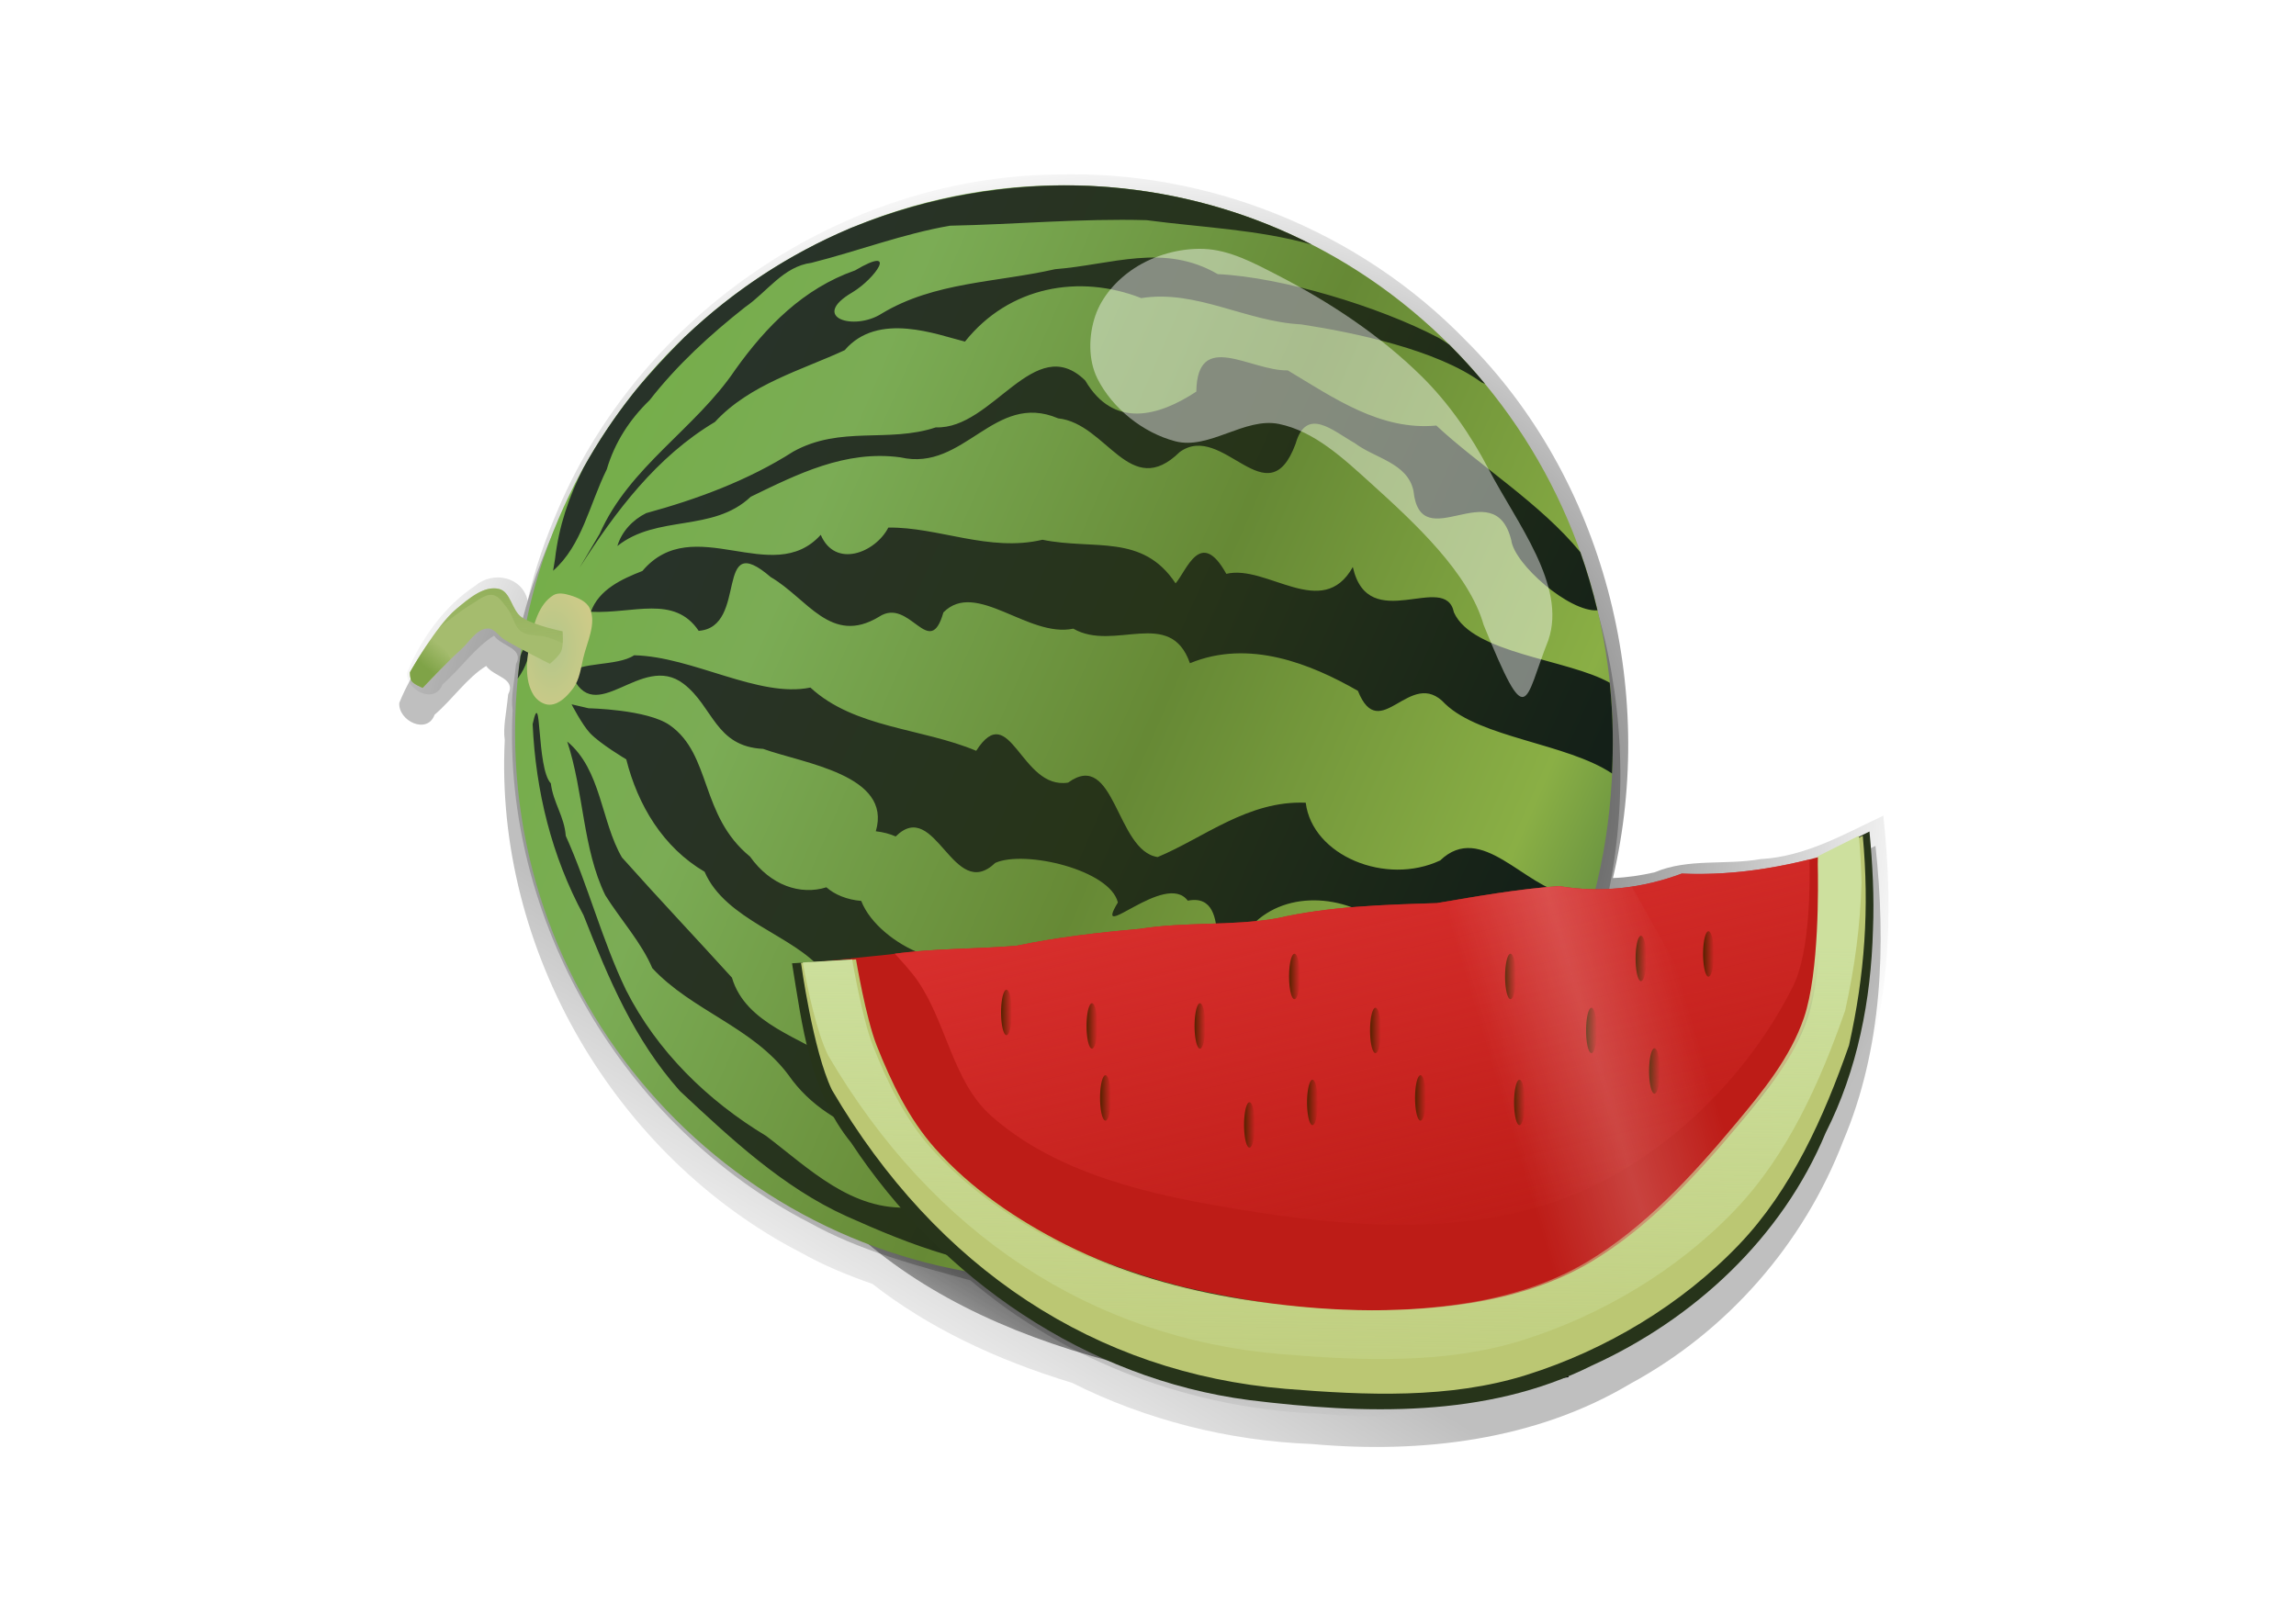 <?xml version="1.0" encoding="UTF-8" standalone="no"?>
<svg
   xmlns:dc="http://purl.org/dc/elements/1.1/"
   xmlns:cc="http://creativecommons.org/ns#"
   xmlns:rdf="http://www.w3.org/1999/02/22-rdf-syntax-ns#"
   xmlns:svg="http://www.w3.org/2000/svg"
   xmlns="http://www.w3.org/2000/svg"
   xmlns:xlink="http://www.w3.org/1999/xlink"
   xmlns:sodipodi="http://sodipodi.sourceforge.net/DTD/sodipodi-0.dtd"
   xmlns:inkscape="http://www.inkscape.org/namespaces/inkscape"
   width="125mm"
   height="88mm"
   viewBox="0 0 125 88"
   version="1.1"
   id="svg10079"
   inkscape:version="1.0.2-2 (e86c870879, 2021-01-15)"
   sodipodi:docname="watermelon.svg">
  <defs
     id="defs10073">
    <linearGradient
       id="cj"
       x1="152.46"
       x2="119.31"
       y1="254.04"
       y2="309.77"
       gradientUnits="userSpaceOnUse"
       xlink:href="#k" />
    <linearGradient
       id="k">
      <stop
         offset="0"
         id="stop290" />
      <stop
         stop-opacity="0"
         offset="1"
         id="stop292" />
    </linearGradient>
    <filter
       id="ej">
      <feGaussianBlur
         stdDeviation="4.54"
         id="feGaussianBlur77" />
    </filter>
    <linearGradient
       id="ci"
       x1="154.22"
       x2="121.07"
       y1="247.31"
       y2="303.04"
       gradientUnits="userSpaceOnUse"
       xlink:href="#k" />
    <filter
       id="em">
      <feGaussianBlur
         stdDeviation="1.743"
         id="feGaussianBlur80" />
    </filter>
    <radialGradient
       id="bi"
       cx="555.52"
       cy="173.93"
       r="164.59"
       gradientTransform="matrix(1.061,0,0,0.881,-414.24,16.112)"
       gradientUnits="userSpaceOnUse"
       xlink:href="#k" />
    <filter
       id="ep">
      <feGaussianBlur
         stdDeviation="3.027"
         id="feGaussianBlur83" />
    </filter>
    <linearGradient
       id="ch"
       x1="-62.509"
       x2="-193.13"
       y1="60.141"
       y2="359.12"
       gradientTransform="matrix(0,-0.857,0.857,0,-9.817,57.069)"
       gradientUnits="userSpaceOnUse">
      <stop
         stop-color="#75ae49"
         offset="0"
         id="stop354" />
      <stop
         stop-color="#7bac55"
         offset=".187"
         id="stop356" />
      <stop
         stop-color="#668935"
         offset=".502"
         id="stop358" />
      <stop
         stop-color="#8aaf45"
         offset=".805"
         id="stop360" />
      <stop
         stop-color="#3c6c3a"
         offset="1"
         id="stop362" />
    </linearGradient>
    <linearGradient
       id="cg"
       x1="81.42"
       x2="184.55"
       y1="308.08"
       y2="75.708"
       gradientTransform="matrix(0,-0.857,0.857,0,-10.64,304.88)"
       gradientUnits="userSpaceOnUse">
      <stop
         stop-color="#121e18"
         offset="0"
         id="stop347" />
      <stop
         stop-color="#273419"
         offset=".5"
         id="stop349" />
      <stop
         stop-color="#283329"
         offset="1"
         id="stop351" />
    </linearGradient>
    <radialGradient
       id="bh"
       cx="196.03"
       cy="61.99"
       r="14.424"
       gradientTransform="matrix(1.971,6.3917e-8,-3.9268e-8,1.211,-190.26,-12.915)"
       gradientUnits="userSpaceOnUse">
      <stop
         stop-color="#b2c689"
         offset="0"
         id="stop502" />
      <stop
         stop-color="#decd87"
         offset="1"
         id="stop504" />
    </radialGradient>
    <linearGradient
       id="cf"
       x1="188.09"
       x2="195.54"
       y1="15.498"
       y2="21.744"
       gradientUnits="userSpaceOnUse"
       xlink:href="#ad" />
    <linearGradient
       id="ad">
      <stop
         stop-color="#7fa347"
         offset="0"
         id="stop365" />
      <stop
         stop-color="#7fa347"
         stop-opacity="0"
         offset="1"
         id="stop367" />
    </linearGradient>
    <linearGradient
       id="ce"
       x1="246.98"
       x2="189.31"
       y1="47.251"
       y2="45.569"
       gradientUnits="userSpaceOnUse"
       xlink:href="#ad" />
    <linearGradient
       id="cd"
       x1="190.47"
       x2="212.07"
       y1="187.16"
       y2="279.73"
       gradientUnits="userSpaceOnUse">
      <stop
         stop-color="#d82f2d"
         offset="0"
         id="stop342" />
      <stop
         stop-color="#d82f2d"
         stop-opacity="0"
         offset="1"
         id="stop344" />
    </linearGradient>
    <linearGradient
       id="i"
       x1="-40.837"
       x2="-38.435"
       gradientUnits="userSpaceOnUse">
      <stop
         stop-color="#520"
         offset="0"
         id="stop337" />
      <stop
         stop-color="#520"
         stop-opacity="0"
         offset="1"
         id="stop339" />
    </linearGradient>
    <linearGradient
       id="linearGradient9918"
       x1="-40.837"
       x2="-38.435"
       gradientUnits="userSpaceOnUse">
      <stop
         stop-color="#520"
         offset="0"
         id="stop9914" />
      <stop
         stop-color="#520"
         stop-opacity="0"
         offset="1"
         id="stop9916" />
    </linearGradient>
    <linearGradient
       id="linearGradient9924"
       x1="-40.837"
       x2="-38.435"
       gradientUnits="userSpaceOnUse">
      <stop
         stop-color="#520"
         offset="0"
         id="stop9920" />
      <stop
         stop-color="#520"
         stop-opacity="0"
         offset="1"
         id="stop9922" />
    </linearGradient>
    <linearGradient
       id="linearGradient9930"
       x1="-40.837"
       x2="-38.435"
       gradientUnits="userSpaceOnUse">
      <stop
         stop-color="#520"
         offset="0"
         id="stop9926" />
      <stop
         stop-color="#520"
         stop-opacity="0"
         offset="1"
         id="stop9928" />
    </linearGradient>
    <linearGradient
       id="linearGradient9936"
       x1="-40.837"
       x2="-38.435"
       gradientUnits="userSpaceOnUse">
      <stop
         stop-color="#520"
         offset="0"
         id="stop9932" />
      <stop
         stop-color="#520"
         stop-opacity="0"
         offset="1"
         id="stop9934" />
    </linearGradient>
    <linearGradient
       id="linearGradient9942"
       x1="-40.837"
       x2="-38.435"
       gradientUnits="userSpaceOnUse">
      <stop
         stop-color="#520"
         offset="0"
         id="stop9938" />
      <stop
         stop-color="#520"
         stop-opacity="0"
         offset="1"
         id="stop9940" />
    </linearGradient>
    <linearGradient
       id="linearGradient9948"
       x1="-40.837"
       x2="-38.435"
       gradientUnits="userSpaceOnUse">
      <stop
         stop-color="#520"
         offset="0"
         id="stop9944" />
      <stop
         stop-color="#520"
         stop-opacity="0"
         offset="1"
         id="stop9946" />
    </linearGradient>
    <linearGradient
       id="linearGradient9954"
       x1="-40.837"
       x2="-38.435"
       gradientUnits="userSpaceOnUse">
      <stop
         stop-color="#520"
         offset="0"
         id="stop9950" />
      <stop
         stop-color="#520"
         stop-opacity="0"
         offset="1"
         id="stop9952" />
    </linearGradient>
    <linearGradient
       id="linearGradient9960"
       x1="-40.837"
       x2="-38.435"
       gradientUnits="userSpaceOnUse">
      <stop
         stop-color="#520"
         offset="0"
         id="stop9956" />
      <stop
         stop-color="#520"
         stop-opacity="0"
         offset="1"
         id="stop9958" />
    </linearGradient>
    <linearGradient
       id="linearGradient9966"
       x1="-40.837"
       x2="-38.435"
       gradientUnits="userSpaceOnUse">
      <stop
         stop-color="#520"
         offset="0"
         id="stop9962" />
      <stop
         stop-color="#520"
         stop-opacity="0"
         offset="1"
         id="stop9964" />
    </linearGradient>
    <linearGradient
       id="linearGradient9972"
       x1="-40.837"
       x2="-38.435"
       gradientUnits="userSpaceOnUse">
      <stop
         stop-color="#520"
         offset="0"
         id="stop9968" />
      <stop
         stop-color="#520"
         stop-opacity="0"
         offset="1"
         id="stop9970" />
    </linearGradient>
    <linearGradient
       id="linearGradient9978"
       x1="-40.837"
       x2="-38.435"
       gradientUnits="userSpaceOnUse">
      <stop
         stop-color="#520"
         offset="0"
         id="stop9974" />
      <stop
         stop-color="#520"
         stop-opacity="0"
         offset="1"
         id="stop9976" />
    </linearGradient>
    <linearGradient
       id="linearGradient9984"
       x1="-40.837"
       x2="-38.435"
       gradientUnits="userSpaceOnUse">
      <stop
         stop-color="#520"
         offset="0"
         id="stop9980" />
      <stop
         stop-color="#520"
         stop-opacity="0"
         offset="1"
         id="stop9982" />
    </linearGradient>
    <linearGradient
       id="linearGradient9990"
       x1="-40.837"
       x2="-38.435"
       gradientUnits="userSpaceOnUse">
      <stop
         stop-color="#520"
         offset="0"
         id="stop9986" />
      <stop
         stop-color="#520"
         stop-opacity="0"
         offset="1"
         id="stop9988" />
    </linearGradient>
    <linearGradient
       id="linearGradient9996"
       x1="-40.837"
       x2="-38.435"
       gradientUnits="userSpaceOnUse">
      <stop
         stop-color="#520"
         offset="0"
         id="stop9992" />
      <stop
         stop-color="#520"
         stop-opacity="0"
         offset="1"
         id="stop9994" />
    </linearGradient>
    <linearGradient
       id="cc"
       x1="250.16"
       x2="293.94"
       y1="225.12"
       y2="212.12"
       gradientUnits="userSpaceOnUse">
      <stop
         stop-color="#fff"
         stop-opacity="0"
         offset="0"
         id="stop330" />
      <stop
         stop-color="#fff"
         stop-opacity=".171"
         offset=".5"
         id="stop332" />
      <stop
         stop-color="#fff"
         stop-opacity="0"
         offset="1"
         id="stop334" />
    </linearGradient>
    <linearGradient
       id="cb"
       x1="200.24"
       x2="197.99"
       y1="200.42"
       y2="337.23"
       gradientUnits="userSpaceOnUse">
      <stop
         stop-color="#cde09e"
         offset="0"
         id="stop325" />
      <stop
         stop-color="#cde09e"
         stop-opacity="0"
         offset="1"
         id="stop327" />
    </linearGradient>
    <filter
       id="en"
       x="-0.208"
       y="-0.2"
       width="1.417"
       height="1.399">
      <feGaussianBlur
         stdDeviation="8.359"
         id="feGaussianBlur171" />
    </filter>
    <linearGradient
       inkscape:collect="always"
       xlink:href="#i"
       id="linearGradient10043"
       gradientUnits="userSpaceOnUse"
       x1="-40.837"
       x2="-38.435" />
    <linearGradient
       inkscape:collect="always"
       xlink:href="#i"
       id="linearGradient10045"
       gradientUnits="userSpaceOnUse"
       x1="-40.837"
       x2="-38.435" />
    <linearGradient
       inkscape:collect="always"
       xlink:href="#i"
       id="linearGradient10047"
       gradientUnits="userSpaceOnUse"
       x1="-40.837"
       x2="-38.435" />
    <linearGradient
       inkscape:collect="always"
       xlink:href="#i"
       id="linearGradient10049"
       gradientUnits="userSpaceOnUse"
       x1="-40.837"
       x2="-38.435" />
    <linearGradient
       inkscape:collect="always"
       xlink:href="#i"
       id="linearGradient10051"
       gradientUnits="userSpaceOnUse"
       x1="-40.837"
       x2="-38.435" />
    <linearGradient
       inkscape:collect="always"
       xlink:href="#i"
       id="linearGradient10053"
       gradientUnits="userSpaceOnUse"
       x1="-40.837"
       x2="-38.435" />
    <linearGradient
       inkscape:collect="always"
       xlink:href="#i"
       id="linearGradient10055"
       gradientUnits="userSpaceOnUse"
       x1="-40.837"
       x2="-38.435" />
    <linearGradient
       inkscape:collect="always"
       xlink:href="#i"
       id="linearGradient10057"
       gradientUnits="userSpaceOnUse"
       x1="-40.837"
       x2="-38.435" />
    <linearGradient
       inkscape:collect="always"
       xlink:href="#i"
       id="linearGradient10059"
       gradientUnits="userSpaceOnUse"
       x1="-40.837"
       x2="-38.435" />
    <linearGradient
       inkscape:collect="always"
       xlink:href="#i"
       id="linearGradient10061"
       gradientUnits="userSpaceOnUse"
       x1="-40.837"
       x2="-38.435" />
    <linearGradient
       inkscape:collect="always"
       xlink:href="#i"
       id="linearGradient10063"
       gradientUnits="userSpaceOnUse"
       x1="-40.837"
       x2="-38.435" />
    <linearGradient
       inkscape:collect="always"
       xlink:href="#i"
       id="linearGradient10065"
       gradientUnits="userSpaceOnUse"
       x1="-40.837"
       x2="-38.435" />
    <linearGradient
       inkscape:collect="always"
       xlink:href="#i"
       id="linearGradient10067"
       gradientUnits="userSpaceOnUse"
       x1="-40.837"
       x2="-38.435" />
    <linearGradient
       inkscape:collect="always"
       xlink:href="#i"
       id="linearGradient10069"
       gradientUnits="userSpaceOnUse"
       x1="-40.837"
       x2="-38.435" />
    <linearGradient
       inkscape:collect="always"
       xlink:href="#i"
       id="linearGradient10071"
       gradientUnits="userSpaceOnUse"
       x1="-40.837"
       x2="-38.435" />
  </defs>
  <sodipodi:namedview
     id="base"
     pagecolor="#ffffff"
     bordercolor="#666666"
     borderopacity="1.0"
     inkscape:pageopacity="0.0"
     inkscape:pageshadow="2"
     inkscape:zoom="0.49497475"
     inkscape:cx="417.41456"
     inkscape:cy="785.69234"
     inkscape:document-units="mm"
     inkscape:current-layer="layer1"
     inkscape:document-rotation="0"
     showgrid="false"
     inkscape:window-width="1267"
     inkscape:window-height="1040"
     inkscape:window-x="26"
     inkscape:window-y="0"
     inkscape:window-maximized="0" />
  <g
     inkscape:label="Layer 1"
     inkscape:groupmode="layer"
     id="layer1">
    <g
       transform="matrix(0.245,0,0,0.245,19.607,1.811)"
       id="g655">
      <path
         d="m 155.98,38.063 c -1.058,0.004 -2.097,0.03 -3.156,0.062 -47.293,0.591 -91.995,30.892 -110.5,74.219 -2.836,6.62 -5.26,13.433 -6.844,20.469 -1.221,-5.329 -7.744,-6.644 -11.656,-3.281 -6.89,4.557 -12.114,11.876 -15.125,19.312 -0.256,4.022 6.208,7.109 7.844,2.625 3.96,-3.383 7.189,-8.208 11.469,-10.844 1.669,2.438 6.747,2.694 4.875,6.344 -0.365,3.985 -1.187,7.374 -0.75,10.125 -2.329,46.656 24.584,92.646 65.875,113.97 5.034,2.822 10.362,5.018 15.812,6.906 12.38,9.656 27.296,16.809 44.375,22 16.474,8.257 34.77,12.894 53.281,13.594 24.251,2.189 49.637,-0.779 70.781,-13.406 21.608,-11.707 38.528,-31.107 47.312,-54 8.709,-20.536 9.538,-43.468 7.156,-65.531 -8.383,3.971 -17.325,9.13 -27.25,9.656 -7.834,1.403 -16.057,-0.231 -23.562,2.938 -3.087,0.702 -6.135,1.164 -9.281,1.281 9.879,-42.066 -1.997,-88.884 -32.719,-119.5 -22.816,-23.529 -55.135,-37.068 -87.938,-36.938 z"
         fill="url(#cj)"
         filter="url(#ej)"
         opacity="0.5"
         id="path589"
         style="fill:url(#cj)" />
      <path
         d="m 95.108,249.6 c 23.122,-0.72 142.71,-4.693 142.71,-4.693 l 30.748,53.809 -47.563,5.128 c -57.151,-4.559 -101.69,-18.956 -125.89,-54.244 z"
         fill="url(#ci)"
         filter="url(#em)"
         id="path591"
         style="fill:url(#ci)" />
      <path
         d="m 154.57,31.394 c -47.293,0.591 -91.995,30.892 -110.5,74.219 -2.836,6.62 -5.26,13.433 -6.844,20.469 -1.221,-5.329 -7.744,-6.644 -11.656,-3.281 -6.89,4.557 -12.114,11.876 -15.125,19.312 -0.256,4.022 6.212,7.106 7.848,2.622 3.96,-3.383 7.185,-8.205 11.464,-10.84 1.669,2.438 6.747,2.694 4.875,6.344 -0.365,3.985 -1.187,7.374 -0.75,10.125 -2.329,46.656 24.584,92.646 65.875,113.97 11.153,6.252 23.792,9.535 35.864,12.857 21.591,18.342 49.327,28.574 77.605,29.643 24.251,2.189 49.643,-0.768 70.787,-13.395 21.608,-11.707 38.522,-31.118 47.307,-54.011 8.709,-20.536 9.538,-43.468 7.156,-65.531 -8.383,3.971 -17.325,9.13 -27.25,9.656 -7.834,1.403 -16.057,-0.231 -23.562,2.938 -3.087,0.702 -6.135,1.164 -9.281,1.281 9.879,-42.066 -1.98,-88.885 -32.702,-119.5 -23.552,-24.288 -57.227,-37.922 -91.11,-36.874 z"
         fill="url(#bi)"
         filter="url(#ep)"
         id="path593"
         style="fill:url(#bi)" />
      <path
         d="m 156.39,33.783 c 67.356,0 120.92,54.481 121.96,121.67 1.164,75.346 -54.603,121.67 -121.96,121.67 -67.357,0 -121.96,-54.473 -121.96,-121.67 0,-67.197 54.603,-121.67 121.96,-121.67 z"
         fill="url(#ch)"
         id="path595"
         style="fill:url(#ch)" />
      <path
         d="m 35.012,143.45 c 4.149,-5.794 1.853,-9.215 0.616,-5.034 -0.234,1.666 -0.45,3.347 -0.616,5.034 z m 3.32,10.121 c 0.677,14.866 4.214,29.324 11.299,42.438 5.594,14.184 11.236,27.668 21.42,39.091 11.19,10.46 22.871,21.438 37.057,27.846 14.216,6.374 29.227,12.3 45.143,11.781 2.413,1.424 5.006,2.084 7.684,2.303 3.231,-0.101 6.419,-0.302 9.585,-0.616 4.319,-0.694 8.666,-1.673 12.718,-1.847 0.026,-0.005 0.054,0.005 0.08,0 1.812,-0.354 3.6,-0.779 5.382,-1.205 2.99,-1.217 3.521,-2.752 -3.454,-1.714 -17.732,-0.401 -36.548,3.156 -53.122,-4.9 -4.482,-1.107 -2.353,-7.603 -9.8,-5.783 -13.059,0.901 -22.552,-8.621 -32.103,-15.878 -12.993,-7.819 -24.22,-18.783 -31.139,-32.424 -5.302,-10.999 -8.454,-23.339 -13.388,-34.272 -0.313,-4.336 -2.781,-7.333 -3.32,-11.674 -3.226,-3.336 -2,-22.359 -4.043,-13.146 z m 4.552,-34.111 c 6.43,-5.633 8.045,-14.695 11.915,-22.518 1.773,-5.983 5.057,-11.069 9.532,-15.396 6.126,-7.846 13.413,-14.518 21.206,-20.67 4.924,-3.386 8.495,-9.044 14.753,-9.853 10.289,-2.591 20.374,-6.463 30.791,-8.247 14.56,-0.293 29.14,-1.639 43.67,-1.232 12.276,1.629 24.761,2.055 36.735,5.435 -0.353,-0.186 -0.716,-0.354 -1.071,-0.535 -0.348,-0.174 -0.694,-0.365 -1.044,-0.535 -0.097,-0.048 -0.198,-0.086 -0.294,-0.134 -12.95,-6.263 -27.202,-10.264 -42.278,-11.54 l -0.241,-0.027 c -0.78,-0.061 -1.548,-0.114 -2.329,-0.161 -0.781,-0.046 -1.574,-0.102 -2.356,-0.134 -17.682,-0.71 -35.538,2.395 -51.943,9.023 -0.281,0.116 -0.577,0.203 -0.857,0.321 -0.056,0.023 -0.105,0.057 -0.161,0.08 -13.649,5.759 -26.027,13.948 -36.601,23.99 -0.023,0.022 -0.058,0.031 -0.08,0.054 l -0.268,0.268 c -3.754,3.773 -7.469,7.745 -10.924,11.942 l -0.589,0.75 c -4.023,5.107 -7.643,10.534 -10.817,16.252 -3.214,6.3 -5.492,13.023 -6.319,20.215 z m 3.133,37.967 c 3.7,11.206 3.406,23.792 8.461,34.165 3.318,5.305 8.088,10.59 10.442,16.199 8.801,9.481 22.305,13.073 30.256,23.749 9.604,13.797 27.236,15.628 41.903,20.992 5.613,3.549 30.294,-1.338 18.796,9.559 -3.528,3.764 17.556,0.286 23.16,0.776 17.536,-1.192 34.993,-4.274 51.997,-8.461 1.461,-1.038 2.903,-2.108 4.311,-3.213 1.16,-1.365 -0.541,-1.42 -5.489,0.83 -10.391,0.013 -21.092,1.584 -31.193,3.641 -9.458,2.897 -19.365,4.371 -25.061,-4.552 -11.26,-4.465 -24.092,-0.986 -35.209,-6.774 -13.17,-1.731 -19.229,-13.305 -32.21,-15.449 -8.013,-5.684 -20.477,-8.553 -23.562,-18.983 -7.428,-8.197 -16.295,-17.573 -24.446,-26.721 -4.674,-8.016 -4.571,-19.49 -12.156,-25.758 z m 0.884,-15.101 c 5.197,12.675 15.538,-4.984 24.981,2.276 6.607,5.059 7.011,13.943 17.672,14.458 8.938,3.226 28.755,5.763 25.035,18.314 1.61,0.175 3.104,0.574 4.418,1.151 8.859,-8.799 12.74,14.855 22.143,5.864 6.609,-2.897 25.493,1.563 27.23,8.809 -5.822,9.632 10.526,-7.105 15.53,-0.402 11.359,-2.215 2.397,20.713 11.513,9.184 6.292,-11.025 20.092,-11.268 29.319,-5.596 12.202,2.335 24.911,-3.363 35.638,3.213 3.208,2.013 6.44,3.756 9.452,5.194 1.256,-3.19 2.382,-6.453 3.374,-9.826 -1.455,-1.127 -3.059,-2.307 -4.819,-3.588 -9.64,-1.473 -19.228,-16.287 -28.382,-7.524 -12.095,5.681 -28.428,-1.068 -29.881,-12.825 -12.83,-0.534 -22.603,7.786 -32.906,12.076 -9.257,-1.353 -9.476,-24.118 -19.894,-16.547 -10.535,1.69 -12.863,-18.869 -20.429,-7.069 -12.068,-5.081 -27.01,-4.993 -36.842,-14.057 -11.494,2.376 -26.126,-6.888 -39.172,-7.176 -3.65,2.497 -12.645,1.423 -13.976,4.07 z m 0.08,6.828 c 0,0 2.358,4.558 4.097,6.399 2.277,2.412 8.059,5.837 8.059,5.837 2.575,10.206 8.169,19.554 17.404,24.981 4.616,10.743 19.903,14.166 26.106,21.902 11.334,0.024 25.323,7.14 25.436,17.136 9.431,4.357 19.872,-2.637 27.23,7.899 4.408,5.294 12.229,3.362 13.736,-3.347 7.32,12.665 27.482,-8.699 29.827,10.844 5.14,-14.292 22.349,-9.754 34.808,-10.603 6.221,-0.945 16.351,-0.665 24.017,-2.678 1.98,-2.849 3.846,-5.821 5.569,-8.889 -2.494,-2.037 -6.993,-4.49 -16.922,-3.026 -8.75,11.221 -26.72,0.305 -37.351,7.122 -5.739,-2.721 -11.053,-7.888 -16.574,-6.962 -10.9,-5.472 -22.198,8.218 -33.977,1.178 -10.694,-6.685 -21.565,-10.479 -33.683,-12.343 -5.657,-2.103 -11.482,-6.733 -13.414,-11.754 -3.156,-0.259 -5.899,-1.395 -7.738,-3.026 -5.764,1.801 -12.4,-0.389 -16.975,-6.828 -11.173,-9.134 -8.495,-22.614 -17.805,-29.185 -5.021,-3.544 -18.046,-3.775 -18.046,-3.775 z m 1.767,-30.336 c 7.956,-12.501 17.18,-24.744 30.095,-32.424 7.702,-8.387 19.446,-11.582 28.837,-15.958 7.415,-8.675 20.616,-3.396 26.721,-1.901 9.815,-12.314 25.444,-15.057 39.172,-9.666 12.244,-1.939 23.213,5.208 35.504,5.837 11.955,1.825 30.27,5.691 40.082,12.879 0.313,0.147 0.538,0.233 0.803,0.348 -2.506,-3.035 -5.171,-5.952 -7.952,-8.729 -1.03,-0.709 -1.966,-1.32 -2.544,-1.607 -13,-6.808 -34.599,-13.397 -48.891,-14.057 -12.026,-6.978 -23.477,-2.094 -36.146,-1.098 -12.99,2.971 -26.837,2.792 -38.556,9.88 -6.118,3.917 -16.098,0.879 -6.479,-4.739 5.102,-3.064 10.386,-10.662 0.589,-4.873 -11.497,4.022 -19.793,12.499 -26.614,22.063 -8.849,13.147 -23.579,21.581 -30.122,36.441 z m 2.517,9.773 c 9.454,0.462 18.547,-3.808 23.964,4.23 11.188,-0.813 3.212,-22.981 16.011,-11.942 8.142,4.726 13.384,15.282 24.071,8.809 6.826,-4.501 11.206,9.929 14.298,-0.964 7.263,-7.329 18.829,5.732 28.863,3.615 9.071,5.229 21.566,-4.845 25.918,7.684 13.156,-5.435 26.901,0.166 37.324,6.131 4.934,12.302 11.647,-5.534 19.385,2.892 7.898,7.59 27.073,8.788 37.083,15.476 0.139,-2.974 0.208,-6.005 0.161,-9.077 -0.058,-3.743 -0.292,-7.428 -0.669,-11.085 -9.193,-5.239 -30.512,-6.441 -34.62,-15.637 -1.904,-9.287 -19.051,5.275 -22.464,-10.094 -6.751,12.096 -19.144,-0.656 -28.114,1.526 -5.715,-10.329 -8.773,-0.783 -11.272,2.115 -7.376,-11.146 -18.092,-7.347 -29.586,-9.693 -11.864,2.798 -23.165,-2.866 -34.245,-2.704 -2.899,5.598 -11.813,9.14 -15.021,1.607 -10.753,11.916 -28.322,-5.336 -39.627,8.033 -4.574,1.797 -9.658,4.101 -11.46,9.077 z m 5.891,-14.619 c 8.863,-7.059 21.219,-2.967 29.64,-10.951 10.293,-4.997 21.046,-10.436 33.281,-8.755 14.214,3.277 20.78,-14.738 35.022,-8.675 10.886,1.153 15.921,18.382 27.043,7.47 9.593,-6.879 19.517,14.991 25.731,-1.821 2.405,-8.431 8.384,-2.793 13.12,-0.161 4.481,3.41 11.719,4.38 13.066,10.603 1.575,15.106 17.93,-4.263 21.741,11.004 0.677,5.348 12.937,16.014 19.144,15.583 -1.045,-4.408 -2.306,-8.721 -3.802,-12.932 -8.813,-10.779 -22.577,-19.335 -31.996,-28.14 -12.417,1.159 -22.7,-6.089 -33.014,-12.263 -8.28,0.177 -20.119,-9.192 -20.322,4.712 -8.351,5.515 -18.385,8.326 -24.686,-2.463 -11.262,-11.002 -20.542,10.921 -33.201,10.416 -10.576,3.517 -21.144,-0.449 -31.675,5.382 -9.989,6.388 -21.396,10.601 -32.692,13.682 -2.975,1.474 -5.448,4.087 -6.399,7.31 z"
         fill="url(#cg)"
         id="path597"
         style="fill:url(#cg)" />
      <g
         transform="matrix(0,-0.857,0.857,0,-10.64,304.88)"
         id="g609">
        <path
           d="m 181.605,61.645 c 0.099,2.466 2.318,4.558 4.303,6.024 2.189,1.617 5.094,1.969 7.745,2.582 4.229,0.978 8.954,3.511 12.908,1.721 1.884,-0.853 2.843,-3.184 3.442,-5.163 0.416,-1.373 0.754,-3.083 0,-4.303 -2.361,-3.819 -7.648,-5.129 -12.048,-6.024 -4.506,-0.916 -9.84,-1.529 -13.769,0.861 -1.429,0.869 -2.648,2.631 -2.582,4.303 z"
           fill="url(#bh)"
           id="path599"
           style="fill:url(#bh)" />
        <g
           transform="matrix(0.714,0,0,0.714,56.729,18.573)"
           id="g607">
          <path
             d="m 189.76,60.27 c 0,0 2.696,3.33 4.592,4.132 2.219,0.938 7.211,0.487 7.211,0.487 0,0 2.108,-10.594 5.132,-14.883 2.525,-3.581 9.266,-3.945 10.264,-8.211 1.29,-5.515 -3.592,-11.019 -7.185,-15.396 -6.057,-7.379 -23.094,-16.936 -23.094,-16.936 0,0 -2.266,-0.027 -3.147,0.574 -1.309,0.893 -2.499,4.044 -2.499,4.044 0,0 9.516,8.975 13.856,13.856 2.752,3.095 7.532,5.613 7.698,9.751 0.099,2.465 -2.841,4.04 -4.106,6.159 -3.177,5.322 -8.725,16.423 -8.725,16.423 z"
             fill="#a5bc6e"
             id="path601" />
          <path
             d="m 186.312,9.469 c -0.679,0.021 -2.121,0.112 -2.781,0.562 -1.309,0.893 -2.5,4.062 -2.5,4.062 0,0 5.824,5.46 10.438,10.188 l 10.125,-5.188 c -6.967,-5.175 -14.906,-9.625 -14.906,-9.625 0,0 -0.149,-0.007 -0.375,0 z"
             fill="url(#cf)"
             id="path603"
             style="fill:url(#cf)" />
          <path
             d="m 202.69,19.906 c 1.515,1.864 6.482,8.062 8.719,11.938 1.398,2.422 3.797,4.928 3.344,7.688 -0.386,2.349 -2.971,3.772 -4.812,5.281 -2.527,2.072 -6.492,2.382 -8.406,5.031 -1.923,2.661 -1.183,6.489 -2.156,9.625 -0.519,1.671 -1.444,3.891 -2.125,5.469 2.127,0.14 4.312,-0.062 4.312,-0.062 0,0 2.101,-10.586 5.125,-14.875 2.525,-3.581 9.284,-3.952 10.281,-8.219 1.29,-5.515 -3.594,-10.998 -7.188,-15.375 -1.704,-2.075 -4.276,-4.341 -7.094,-6.5 z"
             fill="url(#ce)"
             id="path605"
             style="fill:url(#ce)" />
        </g>
      </g>
      <path
         d="m 103.14,206.23 c 2.217,7.653 3.976,15.53 6.477,23.044 l 30.57,40.76 48.985,19.759 81.093,-2.47 48.162,-46.104 12.349,-60.099 c -11.962,3.885 -24.477,6.216 -37.099,5.66 -8.702,3.251 -18.034,4.344 -27.22,2.779 -9.166,0.636 -18.176,2.254 -27.22,3.779 -11.932,0.374 -23.95,0.71 -35.642,3.408 -10.038,1.701 -20.276,0.726 -30.34,2.328 -9.195,0.813 -18.344,1.863 -27.386,3.753 -9.346,0.807 -18.747,0.528 -28.057,1.906 l -14.672,1.498 z"
         fill="#bd1c17"
         id="path611" />
      <path
         d="m 322.06,183.62 c -9.268,2.324 -18.789,3.578 -28.375,3.156 -8.702,3.251 -18.033,4.347 -27.219,2.781 -9.166,0.636 -18.176,2.257 -27.219,3.781 -11.932,0.374 -23.964,0.709 -35.656,3.406 -10.038,1.701 -20.28,0.71 -30.344,2.312 -9.195,0.813 -18.334,1.86 -27.375,3.75 -9.012,0.778 -18.079,0.563 -27.062,1.781 1.274,1.37 3.681,3.992 5.062,6 6.454,9.38 7.815,22.421 16.312,30 13.137,11.717 31.64,16.689 48.969,19.781 26.626,4.751 56.15,7.987 81.094,-2.469 20.498,-8.593 38.262,-26.238 48.188,-46.125 3.873,-7.761 3.741,-23.589 3.625,-28.156 z"
         fill="url(#cd)"
         id="path613"
         style="fill:url(#cd)" />
      <path
         transform="translate(202.26,45.642)"
         d="m -38.435,175 a 1.201,5.045 0 1 1 -2.402,0 1.201,5.045 0 1 1 2.402,0 z"
         fill="url(#i)"
         id="path615"
         style="fill:url(#linearGradient10043)" />
      <path
         transform="translate(205.26,61.642)"
         d="m -38.435,175 a 1.201,5.045 0 1 1 -2.402,0 1.201,5.045 0 1 1 2.402,0 z"
         fill="url(#i)"
         id="path617"
         style="fill:url(#linearGradient10045)" />
      <path
         transform="translate(275.26,61.642)"
         d="m -38.435,175 a 1.201,5.045 0 1 1 -2.402,0 1.201,5.045 0 1 1 2.402,0 z"
         fill="url(#i)"
         id="path619"
         style="fill:url(#linearGradient10047)" />
      <path
         transform="translate(265.26,46.642)"
         d="m -38.435,175 a 1.201,5.045 0 1 1 -2.402,0 1.201,5.045 0 1 1 2.402,0 z"
         fill="url(#i)"
         id="path621"
         style="fill:url(#linearGradient10049)" />
      <path
         transform="translate(313.26,46.642)"
         d="m -38.435,175 a 1.201,5.045 0 1 1 -2.402,0 1.201,5.045 0 1 1 2.402,0 z"
         fill="url(#i)"
         id="path623"
         style="fill:url(#linearGradient10051)" />
      <path
         transform="translate(327.26,55.642)"
         d="m -38.435,175 a 1.201,5.045 0 1 1 -2.402,0 1.201,5.045 0 1 1 2.402,0 z"
         fill="url(#i)"
         id="path625"
         style="fill:url(#linearGradient10053)" />
      <path
         transform="translate(297.26,62.642)"
         d="m -38.435,175 a 1.201,5.045 0 1 1 -2.402,0 1.201,5.045 0 1 1 2.402,0 z"
         fill="url(#i)"
         id="path627"
         style="fill:url(#linearGradient10055)" />
      <path
         transform="translate(295.26,34.642)"
         d="m -38.435,175 a 1.201,5.045 0 1 1 -2.402,0 1.201,5.045 0 1 1 2.402,0 z"
         fill="url(#i)"
         id="path629"
         style="fill:url(#linearGradient10057)" />
      <path
         transform="translate(247.26,34.642)"
         d="m -38.435,175 a 1.201,5.045 0 1 1 -2.402,0 1.201,5.045 0 1 1 2.402,0 z"
         fill="url(#i)"
         id="path631"
         style="fill:url(#linearGradient10059)" />
      <path
         transform="translate(251.26,62.642)"
         d="m -38.435,175 a 1.201,5.045 0 1 1 -2.402,0 1.201,5.045 0 1 1 2.402,0 z"
         fill="url(#i)"
         id="path633"
         style="fill:url(#linearGradient10061)" />
      <path
         transform="translate(237.26,67.642)"
         d="m -38.435,175 a 1.201,5.045 0 1 1 -2.402,0 1.201,5.045 0 1 1 2.402,0 z"
         fill="url(#i)"
         id="path635"
         style="fill:url(#linearGradient10063)" />
      <path
         transform="translate(226.26,45.642)"
         d="m -38.435,175 a 1.201,5.045 0 1 1 -2.402,0 1.201,5.045 0 1 1 2.402,0 z"
         fill="url(#i)"
         id="path637"
         style="fill:url(#linearGradient10065)" />
      <path
         transform="translate(183.26,42.642)"
         d="m -38.435,175 a 1.201,5.045 0 1 1 -2.402,0 1.201,5.045 0 1 1 2.402,0 z"
         fill="url(#i)"
         id="path639"
         style="fill:url(#linearGradient10067)" />
      <path
         transform="translate(324.26,30.642)"
         d="m -38.435,175 a 1.201,5.045 0 1 1 -2.402,0 1.201,5.045 0 1 1 2.402,0 z"
         fill="url(#i)"
         id="path641"
         style="fill:url(#linearGradient10069)" />
      <path
         transform="translate(339.26,29.642)"
         d="m -38.435,175 a 1.201,5.045 0 1 1 -2.402,0 1.201,5.045 0 1 1 2.402,0 z"
         fill="url(#i)"
         id="path643"
         style="fill:url(#linearGradient10071)" />
      <path
         d="m 266.47,189.56 c -8.1,0.562 -16.076,1.897 -24.062,3.25 l -17.25,95.875 45.094,-1.375 43.688,-41.781 -31.344,-55.844 c -5.324,0.806 -10.746,0.792 -16.125,-0.125 z"
         fill="url(#cc)"
         id="path645"
         style="fill:url(#cc)" />
      <path
         d="m 333.12,178.55 c -2.943,2.667 -8.684,2.621 -8.354,7.256 -0.086,15.994 -0.092,33.706 -10.647,46.937 -13.936,17.841 -29.85,37.805 -51.551,46.245 -25.732,8.78 -54.029,5.564 -80.167,-0.447 -22.109,-5.827 -46.841,-16.834 -60.342,-35.881 -7.337,-11.106 -11.15,-23.831 -13.019,-36.879 -5.214,0.285 -7.853,0.643 -13.066,0.937 2.252,13.875 3.964,28.619 13.146,39.895 19.882,30.166 52.223,52.473 88.438,57.191 25.374,3.118 52.638,4.084 76.07,-7.639 22.783,-10.326 42.325,-28.433 52.033,-51.775 7.082,-13.957 10.08,-29.543 10.511,-45.115 0.305,-7.29 -0.087,-14.59 -0.776,-21.848 l -2.276,1.125 z"
         fill="#27341a"
         id="path647" />
      <path
         d="m 97.969,206.62 c 0,0 2.658,19.524 6.872,28.251 23.349,39.837 58.689,62.91 100.79,66.428 17.787,1.44 36.418,2.279 53.448,-3.054 17.662,-5.531 34.555,-15.632 47.34,-29.015 11.646,-12.191 18.872,-28.37 24.433,-44.286 3.506,-15.748 4.543,-30.371 3.054,-46.576 l -9.162,4.581 c 0,0 0.824,24.525 -3.054,35.887 -3.033,8.886 -9.242,16.472 -15.271,23.67 -9.598,11.459 -20.01,22.86 -32.832,30.542 -8.078,4.84 -17.424,7.685 -26.724,9.162 -16.592,2.636 -33.8,1.86 -50.394,-0.763 -13.677,-2.163 -27.338,-5.986 -39.704,-12.217 -10.728,-5.406 -21.042,-12.392 -29.015,-21.379 -5.824,-6.565 -9.761,-14.742 -12.98,-22.906 -2.4,-6.088 -4.581,-19.089 -4.581,-19.089 z"
         fill="#bbc773"
         id="path649" />
      <path
         d="m 333.04,178.36 -9.104,4.552 c -0.005,0.596 -0.016,1.206 -0.027,1.847 0.103,4.5 0.359,24.01 -3.079,34.084 -3.033,8.886 -9.259,16.471 -15.288,23.669 -9.598,11.459 -20.004,22.841 -32.826,30.524 -8.078,4.84 -17.421,7.706 -26.721,9.184 -16.592,2.636 -33.797,1.847 -50.39,-0.776 -13.677,-2.163 -27.341,-5.978 -39.707,-12.209 -10.728,-5.406 -21.052,-12.406 -29.024,-21.393 -5.824,-6.565 -9.74,-14.728 -12.959,-22.893 -2.4,-6.088 -4.579,-19.091 -4.579,-19.091 l -10.978,0.669 c 1.173,6.452 3.112,15.444 5.623,20.644 23.349,39.837 58.682,62.91 100.78,66.429 17.787,1.44 36.413,2.254 53.443,-3.079 17.662,-5.531 34.553,-15.615 47.338,-28.997 11.646,-12.191 18.884,-28.37 24.446,-44.286 2.163,-9.713 3.371,-18.996 3.641,-28.489 -0.085,-3.405 -0.265,-6.862 -0.589,-10.389 z"
         fill="url(#cb)"
         id="path651"
         style="fill:url(#cb)" />
      <path
         d="m 203.71,53.693 c -5.134,-2.643 -10.564,-5.577 -16.335,-5.765 -5.321,-0.173 -10.92,1.408 -15.374,4.324 -3.809,2.493 -7.192,6.257 -8.648,10.57 -1.487,4.403 -1.597,9.776 0.48,13.933 3.31,6.622 10.135,12.055 17.296,13.933 7.538,1.977 15.428,-5.415 23.061,-3.844 7.832,1.613 14.243,7.613 20.178,12.972 10.036,9.061 21.989,20.132 25.296,31.709 9.907,24.274 8.887,17.193 14.374,3.363 4.135,-12.137 -7.056,-26.07 -13.246,-37.955 -3.922,-7.529 -8.852,-14.695 -14.894,-20.659 -9.327,-9.208 -20.537,-16.58 -32.189,-22.581 z"
         fill="#ffffff"
         fill-opacity="0.436"
         filter="url(#en)"
         id="path653" />
    </g>
  </g>
</svg>
